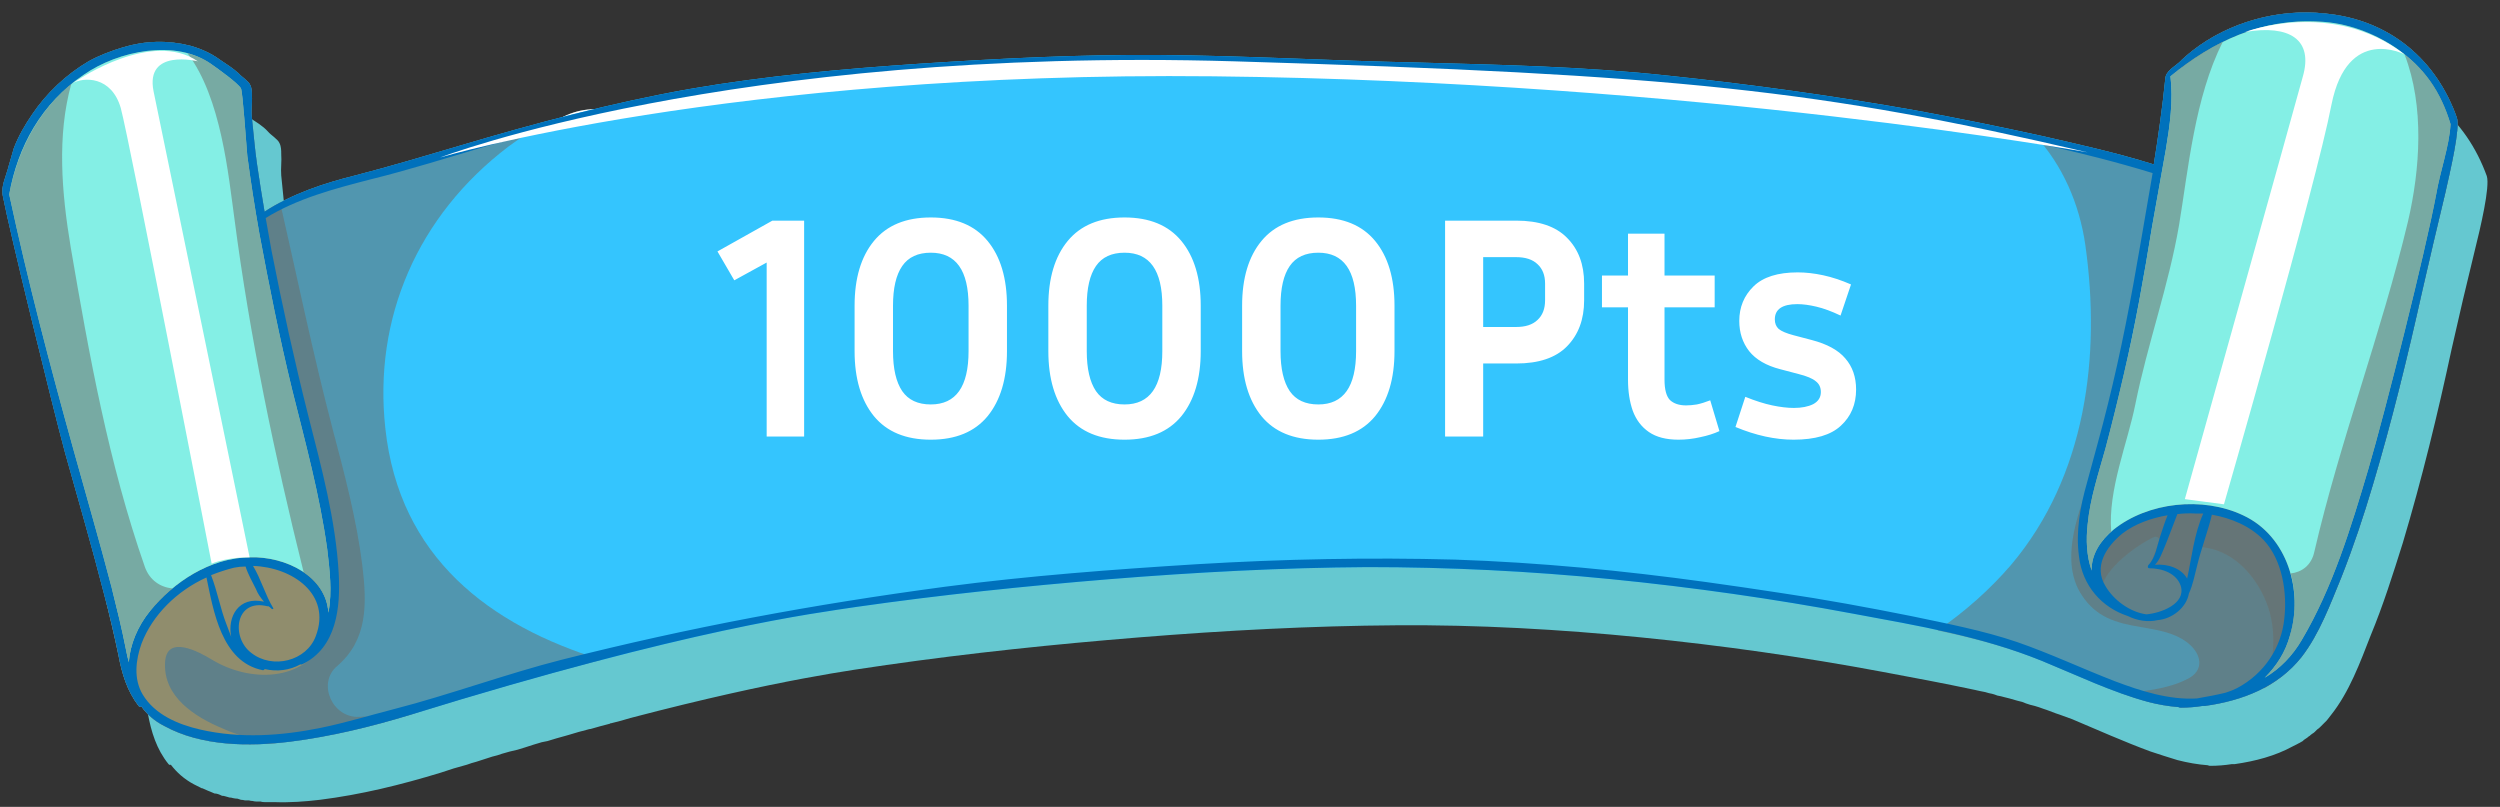 <svg width="189" height="61" viewBox="0 0 189 61" fill="none" xmlns="http://www.w3.org/2000/svg">
<rect x="0" y="0" width="189" height="61" fill="#333333" stroke="none"/>
<path opacity="0.42" fill-rule="evenodd" clip-rule="evenodd" d="M45 19.923C41.913 19.923 39.435 17.31 39.435 14.087C39.435 10.864 41.913 8.252 45 8.252C48.044 8.252 50.522 10.864 50.522 14.087C50.522 17.31 48.044 19.923 45 19.923Z" fill="url(#paint0_radial_581_45)"/>
<path fill-rule="evenodd" clip-rule="evenodd" d="M45 19.923C41.913 19.923 39.435 17.31 39.435 14.087C39.435 10.864 41.913 8.252 45 8.252C48.044 8.252 50.522 10.864 50.522 14.087C50.522 17.31 48.044 19.923 45 19.923ZM49.522 14.61C49.522 12.04 47.565 9.95 45.087 9.95C42.652 9.95 40.696 12.04 40.696 14.61C40.696 17.179 42.652 19.269 45.087 19.269C47.565 19.269 49.522 17.179 49.522 14.61Z" fill="white"/>
<g style="mix-blend-mode:hard-light">
<path d="M48.304 9.776C49.261 10.69 49.565 11.997 48.956 12.65C48.348 13.347 47.087 13.129 46.174 12.214C45.217 11.3 44.913 9.994 45.522 9.297C46.13 8.644 47.348 8.818 48.304 9.776Z" fill="white"/>
</g>
<g style="mix-blend-mode:multiply" opacity="0.37">
<path d="M7.826 24.582C8.348 26.977 9 29.373 9.696 31.724C10.696 34.903 11.826 38.039 13.043 41.131C12.913 39.563 12.696 37.995 12.435 36.471C12.174 34.555 11.87 32.639 11.652 30.723C11.391 28.806 11.217 26.89 11.174 24.931C11.174 24.553 11.174 24.176 11.174 23.798C10.087 24.103 8.957 24.408 7.826 24.582Z" fill="#6C6C65"/>
</g>
<g style="mix-blend-mode:multiply" opacity="0.37">
<path d="M73.696 30.287C73.957 33.815 74.304 37.342 75 40.826C75.783 39.04 76.348 37.168 76.739 35.252C77.565 31.55 77.87 27.805 78.348 24.06C78.493 22.898 78.652 21.737 78.826 20.576C77.783 20.431 76.754 20.256 75.739 20.053H72.957C73.304 23.45 73.478 26.847 73.696 30.287Z" fill="#6C6C65"/>
</g>
<g style="mix-blend-mode:multiply" opacity="0.37">
<path d="M137.652 23.363C137.783 26.063 137.826 28.763 137.913 31.463C138 34.163 138.087 36.863 138.261 39.563C138.435 41.914 138.652 44.266 139.087 46.618C139.667 44.266 140.246 41.9 140.826 39.519C142 34.773 143.13 30.026 144.087 25.235C144.319 24.074 144.536 22.913 144.739 21.752C144.13 21.665 143.522 21.577 142.913 21.49C141.116 21.258 139.319 21.113 137.522 21.055C137.58 21.839 137.623 22.608 137.652 23.363Z" fill="#6C6C65"/>
</g>
<path d="M130.739 36.819C133.174 37.255 135.739 37.516 138.13 36.863C140.217 36.297 142.174 35.208 144.348 34.816C144.406 34.816 144.464 34.802 144.522 34.773C142.565 34.468 140.565 34.119 138.609 33.858C135.652 33.466 132.696 33.292 129.696 33.466C126.13 33.684 122.565 34.163 119 34.511C122.957 35.077 126.783 36.123 130.739 36.819Z" fill="#828078"/>
<g style="mix-blend-mode:multiply">
<path d="M188 13.303C186.435 8.992 182.956 5.9 178 5.421C174.522 5.029 170.739 6.074 168 8.208C167.855 8.324 167.71 8.44 167.565 8.556C167.42 8.673 167.29 8.789 167.174 8.905C167.087 8.992 167.014 9.065 166.956 9.123C166.565 9.471 166 9.776 165.913 10.342C165.739 12.519 165.435 14.653 165.087 16.831C162.261 15.916 159.348 15.306 156.478 14.653C156.333 14.624 156.188 14.595 156.043 14.566C153.058 13.898 150.058 13.289 147.043 12.737C140.87 11.648 134.609 10.777 128.391 10.124C122.043 9.427 115.696 9.297 109.261 9.123C102.783 8.948 96.348 8.6 89.87 8.556C83.826 8.469 77.826 8.818 71.826 9.21C66 9.602 60.13 10.124 54.391 11.126C49.652 11.953 45.044 13.129 40.435 14.435C40.261 14.464 40.087 14.508 39.913 14.566C38.956 14.827 38 15.103 37.044 15.393C34.391 16.177 31.783 16.961 29.087 17.658C26.913 18.224 24.783 18.877 22.87 20.01C22.638 20.126 22.42 20.256 22.217 20.402C22.015 19.211 21.826 18.021 21.652 16.831C21.478 15.655 21.391 14.435 21.261 13.26C21.217 12.737 21.304 12.171 21.261 11.648C21.261 11.387 21.261 11.082 21.13 10.821C21 10.516 20.478 10.211 20.261 9.95C19.87 9.515 19.348 9.21 18.87 8.905C18.174 8.426 17.391 8.077 16.609 7.86C14.913 7.424 13.174 7.468 11.522 7.947C10.609 8.252 9.696 8.6 8.913 9.035C7.217 10.037 5.739 11.431 4.652 13.042C4.13 13.826 3.609 14.697 3.304 15.611C3.13 16.047 3 16.526 2.913 16.961C2.696 17.702 2.304 18.485 2.435 19.226C2.913 21.752 6.174 35.077 7.174 38.561C8.13 42.176 9.174 45.747 10.13 49.318C10.159 49.55 10.203 49.768 10.261 49.971C10.435 50.61 10.594 51.263 10.739 51.931C10.884 52.598 11.029 53.266 11.174 53.934C11.435 55.327 11.826 56.634 12.739 57.766C12.783 57.81 12.826 57.853 12.913 57.81C13.348 58.376 13.913 58.898 14.652 59.29C14.826 59.377 15 59.465 15.174 59.552C15.203 59.581 15.246 59.595 15.304 59.595C15.449 59.653 15.58 59.711 15.696 59.769C15.754 59.798 15.826 59.827 15.913 59.856C16 59.886 16.101 59.929 16.217 59.987C16.304 59.987 16.391 60.002 16.478 60.031C16.565 60.06 16.667 60.103 16.783 60.161C16.87 60.161 16.956 60.176 17.044 60.205C17.159 60.234 17.261 60.263 17.348 60.292C17.435 60.292 17.522 60.306 17.609 60.336C17.725 60.364 17.841 60.379 17.956 60.379C18.044 60.408 18.13 60.437 18.217 60.466C18.304 60.466 18.406 60.481 18.522 60.51C18.609 60.51 18.71 60.51 18.826 60.51C18.913 60.539 19 60.553 19.087 60.553C19.203 60.582 19.304 60.597 19.391 60.597C19.478 60.597 19.58 60.597 19.696 60.597C19.783 60.626 19.884 60.64 20 60.64C20.087 60.64 20.159 60.64 20.217 60.64C20.362 60.64 20.493 60.64 20.609 60.64C20.667 60.64 20.71 60.64 20.739 60.64C21.913 60.684 23.087 60.597 24.174 60.466C27.304 60.074 30.304 59.334 33.304 58.419C33.971 58.187 34.638 57.984 35.304 57.81C35.536 57.723 35.768 57.65 36 57.592C36.435 57.447 36.841 57.316 37.217 57.2C37.478 57.142 37.725 57.069 37.956 56.982C38.333 56.866 38.725 56.764 39.13 56.677C39.304 56.619 39.493 56.561 39.696 56.503C40.13 56.358 40.551 56.227 40.956 56.111C41.101 56.082 41.246 56.053 41.391 56.024C41.855 55.879 42.304 55.748 42.739 55.632C42.855 55.603 42.956 55.574 43.044 55.545C43.507 55.4 43.971 55.269 44.435 55.153C44.522 55.124 44.594 55.11 44.652 55.11C45.145 54.965 45.623 54.834 46.087 54.718C46.116 54.689 46.159 54.674 46.217 54.674C46.71 54.558 47.188 54.427 47.652 54.282C58.956 51.321 64.696 50.624 67 50.276C73.391 49.361 79.696 48.708 86.13 48.185C92.609 47.663 99.087 47.315 105.609 47.271C111.739 47.227 117.913 47.576 124.043 48.185C130.174 48.795 136.304 49.666 142.348 50.798C144.696 51.234 147 51.669 149.261 52.148C149.377 52.177 149.507 52.206 149.652 52.236C149.797 52.264 149.942 52.294 150.087 52.323C150.261 52.381 150.435 52.424 150.609 52.453C150.725 52.482 150.855 52.526 151 52.584C151.174 52.613 151.362 52.656 151.565 52.715C151.681 52.743 151.797 52.773 151.913 52.802C152.116 52.86 152.319 52.918 152.522 52.976C152.638 53.005 152.754 53.034 152.87 53.063C153.072 53.15 153.275 53.223 153.478 53.281C153.594 53.31 153.71 53.339 153.826 53.368C154.029 53.426 154.246 53.498 154.478 53.586C154.565 53.614 154.652 53.644 154.739 53.673C154.971 53.76 155.203 53.847 155.435 53.934C155.522 53.963 155.609 53.992 155.696 54.021C156.014 54.137 156.333 54.253 156.652 54.369C158.609 55.197 160.565 56.068 162.565 56.808C163.261 57.04 163.942 57.258 164.609 57.461C165.391 57.664 166.159 57.795 166.913 57.853C166.971 57.882 167.029 57.897 167.087 57.897C167.638 57.897 168.188 57.853 168.739 57.766C168.797 57.766 168.87 57.766 168.957 57.766C170.478 57.548 172 57.156 173.348 56.416C173.464 56.358 173.58 56.3 173.696 56.242C173.725 56.213 173.754 56.198 173.783 56.198C173.87 56.14 173.971 56.082 174.087 56.024C174.116 55.995 174.145 55.966 174.174 55.937C174.261 55.879 174.348 55.821 174.435 55.763C174.493 55.705 174.551 55.661 174.609 55.632C174.667 55.574 174.739 55.516 174.826 55.458C174.884 55.429 174.942 55.386 175 55.327C175.058 55.269 175.116 55.211 175.174 55.153C175.261 55.095 175.333 55.037 175.391 54.979C175.449 54.921 175.507 54.863 175.565 54.805C175.623 54.747 175.696 54.674 175.783 54.587C175.812 54.558 175.855 54.514 175.913 54.456C176 54.34 176.101 54.21 176.217 54.065C177.609 52.323 178.435 50.058 179.217 48.055C180.174 45.747 180.913 43.395 181.652 41.044C183.087 36.253 184.304 31.245 185.348 26.368C185.913 23.842 186.478 21.447 187.087 18.965C187.522 17.223 188.261 14.087 188 13.303Z" fill="#65C8D0"/>
</g>
<path d="M185.739 8.905C184.217 4.594 180.739 1.502 175.783 1.023C172.261 0.631 168.522 1.676 165.783 3.81C165.406 4.1 165.058 4.405 164.739 4.724C164.348 5.073 163.739 5.377 163.696 5.944C163.478 8.121 163.174 10.255 162.826 12.432C160.044 11.561 157.13 10.908 154.261 10.255C151.101 9.558 147.942 8.919 144.783 8.339C138.652 7.25 132.391 6.379 126.174 5.726C119.783 5.029 113.435 4.898 107.043 4.724C100.565 4.594 94.087 4.202 87.609 4.158C81.609 4.115 75.609 4.419 69.609 4.811C63.783 5.203 57.913 5.726 52.13 6.727C46.261 7.773 40.522 9.297 34.826 10.995C32.174 11.779 29.565 12.563 26.87 13.26C24.435 13.869 22.087 14.653 20 16.003C19.797 14.813 19.609 13.623 19.435 12.432C19.261 11.257 19.174 10.081 19.044 8.905C18.957 8.339 19.087 7.773 19.044 7.25C19.044 6.989 19.044 6.684 18.913 6.423C18.783 6.118 18.261 5.813 18.044 5.552C17.609 5.16 17.131 4.855 16.609 4.506C15.957 4.027 15.174 3.679 14.391 3.461C12.696 3.026 10.957 3.069 9.261 3.592C8.391 3.853 7.478 4.202 6.696 4.637C5 5.639 3.522 7.032 2.435 8.644C1.87 9.471 1.391 10.298 1.044 11.213C0.913 11.648 0.783 12.127 0.652 12.563C0.478 13.303 0.044 14.087 0.217 14.827C0.696 17.353 3.957 30.679 4.913 34.206C5.913 37.777 6.957 41.348 7.87 44.919C8.275 46.458 8.638 47.997 8.957 49.535C9.217 50.929 9.609 52.236 10.478 53.368C10.565 53.455 10.609 53.455 10.696 53.411C11.087 53.977 11.652 54.5 12.435 54.892C15.217 56.416 18.826 56.46 21.956 56.068C25.044 55.676 28.087 54.935 31.087 54.021C52.217 47.489 61.652 46.356 64.783 45.877C71.174 44.963 77.478 44.31 83.87 43.787C90.348 43.264 96.87 42.916 103.391 42.873C109.522 42.873 115.696 43.177 121.826 43.787C127.957 44.397 134.087 45.268 140.13 46.4C145.044 47.315 149.783 48.098 154.391 49.971C157.044 51.06 159.652 52.323 162.391 53.063C163.174 53.266 163.942 53.397 164.696 53.455C164.725 53.484 164.783 53.498 164.87 53.498C165.42 53.498 165.971 53.455 166.522 53.368C166.58 53.368 166.638 53.368 166.696 53.368C169.522 52.976 172.217 51.931 174 49.666C175.348 47.924 176.174 45.66 177 43.657C177.913 41.348 178.696 38.997 179.391 36.645C180.826 31.855 182.043 26.847 183.13 21.969C183.696 19.487 184.261 17.092 184.87 14.566C185.261 12.824 186 9.689 185.739 8.905Z" fill="#34C5FE"/>
<g style="mix-blend-mode:multiply" opacity="0.52">
<path d="M29.131 32.377C28.217 24.06 31.565 16.308 38.435 11.082C39.304 10.444 40.203 9.819 41.13 9.21C39.014 9.79 36.913 10.386 34.826 10.995C32.174 11.779 29.565 12.563 26.87 13.26C24.435 13.869 22.087 14.653 20 16.003C19.797 14.813 19.609 13.623 19.435 12.432C19.261 11.257 19.174 10.081 19.044 8.905C18.957 8.339 19.087 7.773 19.044 7.25C19.044 6.989 19.044 6.684 18.913 6.423C18.783 6.118 18.261 5.813 18.044 5.552C17.609 5.16 17.131 4.855 16.609 4.506C15.957 4.027 15.174 3.679 14.391 3.461C12.696 3.026 10.957 3.069 9.261 3.592C8.391 3.853 7.478 4.202 6.696 4.637C5 5.639 3.522 7.032 2.435 8.644C1.87 9.471 1.391 10.298 1.044 11.213C0.913 11.648 0.783 12.127 0.652 12.563C0.478 13.303 0.044 14.087 0.217 14.827C0.696 17.353 3.957 30.679 4.913 34.206C5.913 37.777 6.957 41.348 7.87 44.919C8.275 46.458 8.638 47.997 8.957 49.535C9.217 50.929 9.609 52.236 10.478 53.368C10.565 53.455 10.609 53.455 10.696 53.411C11.087 53.977 11.652 54.5 12.435 54.892C15.217 56.416 18.826 56.46 21.957 56.068C25.044 55.676 28.087 54.935 31.087 54.021C36.652 52.279 41.391 50.929 45.478 49.884C37 47.271 30.174 42.132 29.131 32.377Z" fill="#6C6C65"/>
</g>
<g style="mix-blend-mode:multiply" opacity="0.52">
<path d="M27.131 54.195C25.131 54.282 23.956 51.669 25.478 50.363C27.826 48.36 27.739 45.616 27.391 42.742C26.957 39.258 26.044 35.818 25.131 32.377C23.652 26.716 22.478 21.011 21.174 15.306C20.768 15.51 20.377 15.742 20 16.003C19.797 14.813 19.609 13.623 19.435 12.432C19.261 11.257 19.174 10.081 19.044 8.905C18.957 8.339 19.087 7.773 19.044 7.25C19.044 6.989 19.044 6.684 18.913 6.423C18.783 6.118 18.261 5.813 18.044 5.552C17.609 5.16 17.131 4.855 16.609 4.506C15.957 4.027 15.174 3.679 14.391 3.461C12.696 3.026 10.957 3.069 9.261 3.592C8.391 3.853 7.478 4.202 6.696 4.637C5 5.639 3.522 7.032 2.435 8.644C1.87 9.471 1.391 10.298 1.044 11.213C0.913 11.648 0.783 12.127 0.652 12.563C0.478 13.303 0.044 14.087 0.217 14.827C0.696 17.353 3.957 30.679 4.913 34.206C5.913 37.777 6.957 41.348 7.87 44.919C8.275 46.458 8.638 47.997 8.957 49.535C9.217 50.929 9.609 52.236 10.478 53.368C10.565 53.455 10.609 53.455 10.696 53.411C11.087 53.977 11.652 54.5 12.435 54.892C15.217 56.416 18.826 56.46 21.957 56.068C25.044 55.676 28.087 54.935 31.087 54.021C31.261 53.963 31.42 53.905 31.565 53.847C30.087 54.021 28.609 54.137 27.131 54.195Z" fill="#6C6C65"/>
</g>
<g style="mix-blend-mode:multiply" opacity="0.4">
<path d="M16.913 55.11C14.696 54.195 12.348 52.671 12.478 50.102C12.565 47.924 15.043 49.274 16.044 49.884C18.869 51.582 22.913 51.582 24.565 48.403C25.869 45.965 25.261 42.785 23.044 41C21.217 39.476 18.696 39.084 16.348 39.519C12.913 40.216 9.391 42.437 8.043 45.573C8.362 46.879 8.667 48.2 8.957 49.535C9.217 50.929 9.609 52.236 10.478 53.368C10.565 53.455 10.609 53.455 10.696 53.411C11.087 53.977 11.652 54.5 12.435 54.892C15 56.285 18.304 56.416 21.217 56.155C19.739 56.024 18.261 55.719 16.913 55.11Z" fill="#DAA044"/>
</g>
<g style="mix-blend-mode:multiply" opacity="0.52">
<path d="M185.739 8.905C184.217 4.594 180.739 1.502 175.783 1.023C172.261 0.631 168.522 1.676 165.783 3.81C165.406 4.1 165.058 4.405 164.739 4.724C164.348 5.073 163.739 5.377 163.696 5.944C163.478 8.121 163.174 10.255 162.826 12.432C160.043 11.561 157.13 10.908 154.261 10.255C154.087 10.226 153.928 10.197 153.783 10.168C155.957 12.476 157.217 15.481 157.652 18.529C158.826 26.847 157.739 35.948 152.043 42.698C150.435 44.571 148.565 46.226 146.478 47.663C149.174 48.229 151.826 48.926 154.391 49.971C157.043 51.06 159.652 52.323 162.391 53.063C163.174 53.266 163.942 53.397 164.696 53.455C164.725 53.484 164.783 53.498 164.87 53.498C165.42 53.498 165.971 53.455 166.522 53.368C166.58 53.368 166.638 53.368 166.696 53.368C169.522 52.976 172.217 51.931 174 49.666C175.348 47.924 176.174 45.66 177 43.657C177.913 41.348 178.696 38.997 179.391 36.645C180.826 31.855 182.043 26.847 183.13 21.969C183.696 19.487 184.261 17.092 184.87 14.566C185.261 12.824 186 9.689 185.739 8.905Z" fill="#6C6C65"/>
</g>
<g style="mix-blend-mode:multiply" opacity="0.52">
<path d="M185.739 8.905C184.217 4.594 180.739 1.502 175.783 1.023C172.261 0.631 168.522 1.676 165.783 3.81C165.493 4.042 165.203 4.289 164.913 4.55C165.13 6.335 165.565 8.165 165.609 9.994C165.609 10.298 165.217 10.69 165.087 10.952C164.797 11.532 164.551 12.127 164.348 12.737C163.956 13.869 163.652 15.045 163.435 16.265C162.043 23.102 160.217 29.939 157.913 36.558C157 39.084 155.739 42.524 157.391 45.006C158.478 46.661 159.956 47.097 161.826 47.402C163.043 47.619 164.304 47.794 165.304 48.534C166.435 49.361 166.739 50.711 165.304 51.364C163.826 52.105 162 52.279 160.348 52.41C161.014 52.642 161.696 52.86 162.391 53.063C163.174 53.266 163.942 53.397 164.696 53.455C164.725 53.484 164.783 53.498 164.87 53.498C165.42 53.498 165.971 53.455 166.522 53.368C166.58 53.368 166.638 53.368 166.696 53.368C169.522 52.976 172.217 51.931 174 49.666C175.348 47.924 176.174 45.66 177 43.657C177.913 41.348 178.696 38.997 179.391 36.645C180.826 31.855 182.043 26.847 183.13 21.969C183.696 19.487 184.261 17.092 184.87 14.566C185.261 12.824 186 9.689 185.739 8.905Z" fill="#6C6C65"/>
</g>
<g style="mix-blend-mode:multiply" opacity="0.52">
<path d="M185.739 8.905C184.217 4.594 180.739 1.502 175.783 1.023C172.261 0.631 168.522 1.676 165.783 3.81C165.493 4.042 165.203 4.289 164.913 4.55C165.13 6.335 165.565 8.165 165.609 9.994C165.609 10.298 165.217 10.69 165.087 10.952C164.797 11.532 164.551 12.127 164.348 12.737C163.957 13.869 163.652 15.045 163.435 16.265C162.044 23.102 160.217 29.939 157.913 36.558C157.884 36.587 157.855 36.631 157.826 36.689C157.609 37.69 157.348 38.692 157.391 39.737C157.435 41.435 157.826 43.177 158.87 44.484C159.13 42.96 161.522 41.218 162.826 40.608C163.044 40.521 163.304 40.652 163.217 40.869C163 41.566 162.783 42.219 162.435 42.829C163.696 42.655 164.826 43.395 165.217 44.527C165.565 43.627 165.899 42.727 166.217 41.827C165.957 41.74 166 41.348 166.304 41.348C166.362 41.348 166.42 41.348 166.478 41.348C166.536 41.348 166.594 41.363 166.652 41.392C169.174 41.697 171 44.092 171.609 46.356C172.087 48.273 171.87 50.232 171.13 52.061C172.217 51.452 173.174 50.668 174 49.666C175.348 47.924 176.174 45.66 177 43.657C177.913 41.348 178.696 38.997 179.391 36.645C180.826 31.855 182.043 26.847 183.13 21.969C183.696 19.487 184.261 17.092 184.87 14.566C185.261 12.824 186 9.689 185.739 8.905Z" fill="#6C6C65"/>
</g>
<path fill-rule="evenodd" clip-rule="evenodd" d="M184.87 14.566C184.261 17.092 183.696 19.487 183.13 21.969C182.043 26.847 180.826 31.855 179.391 36.645C178.696 38.997 177.913 41.348 177 43.657C176.174 45.66 175.348 47.924 174 49.666C172.217 51.931 169.522 52.976 166.696 53.368C166.638 53.368 166.58 53.368 166.522 53.368C165.971 53.455 165.42 53.498 164.87 53.498C164.783 53.498 164.725 53.484 164.696 53.455C163.942 53.397 163.174 53.266 162.391 53.063C159.652 52.323 157.044 51.06 154.391 49.971C149.783 48.098 145.044 47.315 140.13 46.4C134.087 45.268 127.957 44.397 121.826 43.787C115.696 43.177 109.522 42.873 103.391 42.873C96.87 42.916 90.348 43.264 83.87 43.787C77.478 44.31 71.174 44.963 64.783 45.877C61.652 46.356 52.217 47.489 31.087 54.021C28.087 54.935 25.044 55.676 21.956 56.068C18.826 56.46 15.217 56.416 12.435 54.892C11.652 54.5 11.087 53.977 10.696 53.411C10.609 53.455 10.565 53.455 10.478 53.368C9.609 52.236 9.217 50.929 8.957 49.535C8.638 47.997 8.275 46.458 7.87 44.919C6.957 41.348 5.913 37.777 4.913 34.206C3.957 30.679 0.696 17.353 0.217 14.827C0.044 14.087 0.478 13.303 0.652 12.563C0.783 12.127 0.913 11.648 1.044 11.213C1.391 10.298 1.87 9.471 2.435 8.644C3.522 7.032 5 5.639 6.696 4.637C7.478 4.202 8.391 3.853 9.261 3.592C10.957 3.069 12.696 3.026 14.391 3.461C15.174 3.679 15.957 4.027 16.609 4.506C17.131 4.855 17.609 5.16 18.044 5.552C18.261 5.813 18.783 6.118 18.913 6.423C19.044 6.684 19.044 6.989 19.044 7.25C19.087 7.773 18.957 8.339 19.044 8.905C19.174 10.081 19.261 11.257 19.435 12.432C19.609 13.623 19.797 14.813 20 16.003C22.087 14.653 24.435 13.869 26.87 13.26C29.565 12.563 32.174 11.779 34.826 10.995C40.522 9.297 46.261 7.773 52.13 6.727C57.913 5.726 63.783 5.203 69.609 4.811C75.609 4.419 81.609 4.115 87.609 4.158C94.087 4.202 100.565 4.594 107.043 4.724C113.435 4.898 119.783 5.029 126.174 5.726C132.391 6.379 138.652 7.25 144.783 8.339C147.942 8.919 151.101 9.558 154.261 10.255C157.13 10.908 160.044 11.561 162.826 12.432C163.174 10.255 163.478 8.121 163.696 5.944C163.739 5.377 164.348 5.073 164.739 4.724C165.058 4.405 165.406 4.1 165.783 3.81C168.522 1.676 172.261 0.631 175.783 1.023C180.739 1.502 184.217 4.594 185.739 8.905C186 9.689 185.261 12.824 184.87 14.566ZM9.739 50.058C9.826 48.752 10.391 47.358 11.348 46.182C13.13 44.005 15.87 42.176 18.87 42.132C21.609 42.045 24.652 43.569 24.826 46.313C25.131 44.745 24.913 43.003 24.739 41.523C24.174 37.429 23.087 33.466 22.087 29.46C21.131 25.54 20.348 21.621 19.609 17.658C19.261 15.698 18.956 13.739 18.696 11.779C18.609 10.821 18.348 6.945 18.217 6.684C18 6.292 16.478 5.203 16.044 4.898C13.304 2.895 8.913 3.853 6.348 5.639C3.13 7.816 1.348 11.082 0.696 14.697C2.087 21.186 3.783 27.631 5.565 34.032C6.522 37.473 7.522 40.913 8.435 44.397C8.826 45.965 9.217 47.532 9.522 49.1C9.58 49.419 9.652 49.739 9.739 50.058ZM172.696 46.748C172.913 44.832 172.565 42.35 171.13 40.826C170.13 39.781 168.696 39.171 167.217 38.91C166.913 40.216 166.391 41.523 166.087 42.829C165.913 43.482 165.783 44.223 165.478 44.876C165.304 45.921 164.217 46.792 163.13 46.879C162.391 47.053 161.565 46.923 160.87 46.574C158.87 45.921 157.435 44.266 157.174 42.089C156.913 40.173 157.261 38.3 157.783 36.471C158.304 34.511 158.87 32.552 159.348 30.592C160.348 26.585 161.13 22.492 161.826 18.398C162.13 16.657 162.435 14.871 162.739 13.085C157.348 11.431 151.696 10.298 146.13 9.253C140.391 8.208 134.609 7.381 128.826 6.684C123.043 6.031 117.174 5.508 111.304 5.465C105.478 5.421 99.652 5.116 93.87 4.942C87.391 4.724 80.957 4.855 74.522 5.16C68.087 5.508 61.652 5.9 55.304 6.858C49.044 7.773 42.87 9.297 36.826 11.039C33.87 11.91 31 12.824 28 13.565C25.304 14.261 22.478 15.002 20.087 16.482C20.232 17.295 20.377 18.108 20.522 18.921C21.348 23.145 22.261 27.282 23.304 31.419C24.304 35.339 25.391 39.345 25.609 43.395C25.739 45.877 25.478 48.969 22.826 50.232C22.797 50.232 22.754 50.232 22.696 50.232C21.913 50.668 20.956 50.798 20 50.581C20 50.624 19.957 50.668 19.87 50.668C16.739 50.058 16.131 46.139 15.609 43.657C13.391 44.658 11.522 46.487 10.696 48.664C10.261 49.884 10.087 51.321 10.783 52.497C11.696 54.021 13.435 54.761 15.13 55.153C18.174 55.85 21.261 55.632 24.261 55.023C26.174 54.631 28 54.065 29.87 53.586C33.783 52.584 38.478 50.886 42.435 49.884C52.261 47.402 61.391 45.703 71.478 44.353C77.783 43.526 84.174 43.047 90.478 42.655C97 42.263 103.522 42.132 110 42.306C116.391 42.524 122.696 43.134 129 44.005C130.884 44.266 132.768 44.542 134.652 44.832C137.913 45.311 141.217 45.921 144.478 46.574C147.174 47.14 149.913 47.663 152.478 48.534C155 49.405 157.391 50.537 159.87 51.495C161.826 52.236 164 52.932 166.087 52.802C166.826 52.671 167.565 52.54 168.261 52.366C168.551 52.279 168.841 52.163 169.13 52.018C171.174 50.929 172.478 48.969 172.696 46.748ZM19 49.361C20.609 50.624 23.174 49.971 23.87 48.098C25.087 44.919 22.087 42.873 19.131 42.785C19.739 43.787 20.044 44.963 20.652 45.965C20.696 46.008 20.652 46.052 20.565 46.052C20.478 45.965 20.391 45.892 20.304 45.834C20.275 45.834 20.246 45.834 20.217 45.834C17.783 45.224 17.435 48.185 19 49.361ZM19.956 45.486C19.696 45.181 19.478 44.876 19.348 44.527C19.087 44.005 18.739 43.395 18.565 42.829C18.275 42.829 17.985 42.858 17.696 42.916C17.116 43.061 16.536 43.25 15.957 43.482C16.435 44.702 16.652 46.008 17.131 47.227C17.246 47.547 17.362 47.852 17.478 48.142C17.174 46.618 18.044 45.05 19.956 45.486ZM185.261 9.384C184.522 6.945 183.304 5.116 181.087 3.592C179.391 2.46 177.391 1.719 175.304 1.632C171 1.371 167.261 3.156 164.087 5.769C164.304 7.598 164.044 9.471 163.739 11.3C163.391 13.26 163.043 15.176 162.696 17.136C162.087 20.881 161.435 24.582 160.565 28.284C160.13 30.171 159.667 32.044 159.174 33.902C158.652 35.774 158 37.734 157.826 39.65C157.696 40.782 157.739 42.045 158.13 43.134C158.087 41.914 158.826 40.826 159.783 40.042C162.391 37.952 166.522 37.516 169.565 38.953C172.957 40.521 174.13 44.702 173.13 48.011C172.783 49.318 172.087 50.363 171.217 51.234C172.391 50.537 173.304 49.579 174 48.403C176.348 44.44 177.739 39.868 179.044 35.469C180.348 31.027 183.348 19.095 184.174 14.697C184.478 12.911 185.174 11.039 185.261 9.384ZM163.609 41.435C163.435 41.827 163.261 42.35 162.913 42.698C163.87 42.611 164.913 42.96 165.348 43.743C165.696 42.132 165.87 40.39 166.565 38.823C166.362 38.823 166.174 38.823 166 38.823C165.536 38.794 165.072 38.808 164.609 38.866C164.261 39.737 163.957 40.608 163.609 41.435ZM163.87 38.953C162.609 39.171 161.391 39.606 160.435 40.347C159.217 41.348 158.261 42.829 159.174 44.31C159.783 45.355 161 46.269 162.261 46.444C163.348 46.356 165.261 45.66 164.87 44.31C164.565 43.352 163.478 42.96 162.478 42.96C162.391 42.96 162.348 42.873 162.391 42.785C162.391 42.757 162.406 42.727 162.435 42.698C162.957 42.176 163.087 41.218 163.304 40.565C163.478 40.042 163.652 39.476 163.87 38.953Z" fill="#0071BC"/>
<path d="M9.522 49.1C9.217 47.532 8.826 45.965 8.435 44.397C7.522 40.913 6.522 37.473 5.565 34.032C3.783 27.631 2.087 21.186 0.696 14.697C1.348 11.082 3.13 7.816 6.348 5.639C8.913 3.853 13.304 2.895 16.044 4.898C16.478 5.203 18 6.292 18.217 6.684C18.348 6.945 18.609 10.821 18.696 11.779C18.956 13.739 19.261 15.698 19.609 17.658C20.348 21.621 21.131 25.54 22.087 29.46C23.087 33.466 24.174 37.429 24.739 41.523C24.913 43.003 25.131 44.745 24.826 46.313C24.652 43.569 21.609 42.045 18.87 42.132C15.87 42.176 13.13 44.005 11.348 46.182C10.391 47.358 9.826 48.752 9.739 50.058C9.652 49.739 9.58 49.419 9.522 49.1Z" fill="#84EFE5"/>
<path d="M184.174 14.697C183.348 19.095 180.348 31.027 179.043 35.469C177.739 39.868 176.348 44.44 174 48.403C173.304 49.579 172.391 50.537 171.217 51.234C172.087 50.363 172.783 49.318 173.13 48.011C174.13 44.702 172.957 40.521 169.565 38.953C166.522 37.516 162.391 37.952 159.783 40.042C158.826 40.826 158.087 41.914 158.13 43.134C157.739 42.045 157.696 40.782 157.826 39.65C158 37.734 158.652 35.774 159.174 33.902C159.667 32.044 160.13 30.171 160.565 28.284C161.435 24.582 162.087 20.881 162.696 17.136C163.043 15.176 163.391 13.26 163.739 11.3C164.044 9.471 164.304 7.598 164.087 5.769C167.261 3.156 171 1.371 175.304 1.632C177.391 1.719 179.391 2.46 181.087 3.592C183.304 5.116 184.522 6.945 185.261 9.384C185.174 11.039 184.478 12.911 184.174 14.697Z" fill="#84EFE5"/>
<g style="mix-blend-mode:multiply" opacity="0.52">
<path d="M10.957 42.873C8.217 35.034 6.739 26.847 5.348 18.703C4.652 14.523 4.304 10.255 5.391 6.335C2.783 8.513 1.304 11.474 0.696 14.697C2.087 21.186 3.783 27.631 5.565 34.032C6.522 37.473 7.522 40.913 8.435 44.397C8.826 45.965 9.217 47.532 9.522 49.1C9.58 49.419 9.652 49.739 9.739 50.058C9.826 48.752 10.391 47.358 11.348 46.182C11.87 45.573 12.435 45.007 13.043 44.484C12.087 44.397 11.304 43.831 10.957 42.873Z" fill="#6C6C65"/>
</g>
<g style="mix-blend-mode:multiply" opacity="0.52">
<path d="M24.739 41.523C24.174 37.429 23.087 33.466 22.087 29.46C21.13 25.54 20.348 21.621 19.609 17.658C19.261 15.698 18.956 13.739 18.696 11.779C18.609 10.821 18.348 6.945 18.217 6.684C18 6.292 16.478 5.203 16.044 4.898C15.478 4.463 14.826 4.202 14.174 4.027C16.739 7.424 17.261 13.216 17.739 16.657C18.869 25.323 20.739 34.381 22.956 43.264C24 44.005 24.739 45.007 24.826 46.313C25.13 44.745 24.913 43.003 24.739 41.523Z" fill="#6C6C65"/>
</g>
<g style="mix-blend-mode:multiply" opacity="0.52">
<path d="M161.435 30.548C162.348 26.019 163.957 21.577 164.739 17.005C165.435 12.824 165.913 7.381 168.044 3.156C166.652 3.853 165.304 4.724 164.087 5.769C164.304 7.598 164.044 9.471 163.739 11.3C163.391 13.26 163.043 15.176 162.696 17.136C162.087 20.881 161.435 24.582 160.565 28.284C160.13 30.171 159.667 32.044 159.174 33.902C158.652 35.774 158 37.734 157.826 39.65C157.696 40.782 157.739 42.045 158.13 43.134C158.087 42.002 158.739 40.956 159.609 40.173C159.348 37.037 160.87 33.423 161.435 30.548Z" fill="#6C6C65"/>
</g>
<g style="mix-blend-mode:multiply" opacity="0.52">
<path d="M181.783 4.115C183.304 8.034 182.957 12.824 182.043 16.744C180.043 25.148 176.913 33.292 174.957 41.74C174.739 42.742 174 43.264 173.174 43.352C173.609 44.876 173.565 46.531 173.13 48.011C172.783 49.318 172.087 50.363 171.217 51.234C172.391 50.537 173.304 49.579 174 48.403C176.348 44.44 177.739 39.868 179.043 35.469C180.348 31.027 183.348 19.095 184.174 14.697C184.478 12.911 185.174 11.039 185.261 9.384C184.609 7.206 183.565 5.508 181.783 4.115Z" fill="#6C6C65"/>
</g>
<path d="M11.609 6.902C10.957 3.635 14.957 4.637 14.957 4.637C11.478 2.242 5.913 6.031 5.913 6.031L5.391 6.335C6.348 5.769 8.435 5.769 9.13 8.165C9.783 10.56 16 42.611 16 42.611C17.304 42.089 18.87 42.132 18.87 42.132C18.87 42.132 12.304 10.211 11.609 6.902Z" fill="white"/>
<path d="M169.739 2.416C173.087 1.85 174.913 2.982 174.087 5.813C173.304 8.687 165.174 37.734 165.174 37.734L168.13 38.126C168.13 38.126 175.087 14 176.261 7.903C177.478 1.85 181.783 4.115 181.783 4.115C176.304 -0.11 169.739 2.416 169.739 2.416Z" fill="white"/>
<path d="M33.261 11.91C33.261 11.91 55.174 3.505 93.348 4.637C126.739 5.639 137.565 6.771 157.826 11.518C157.826 11.518 128.304 6.161 91.739 5.769C55.174 5.377 33.261 11.91 33.261 11.91Z" fill="white"/>
<path d="M54.24 19.008L58.392 16.68H60.792V33H57.96V19.848L55.512 21.192L54.24 19.008ZM76.127 23.112V26.544C76.127 28.624 75.639 30.264 74.663 31.464C73.687 32.648 72.255 33.24 70.367 33.24C68.479 33.24 67.047 32.648 66.071 31.464C65.095 30.264 64.607 28.624 64.607 26.544V23.112C64.607 21.032 65.095 19.4 66.071 18.216C67.047 17.032 68.479 16.44 70.367 16.44C72.255 16.44 73.687 17.032 74.663 18.216C75.639 19.4 76.127 21.032 76.127 23.112ZM73.223 23.112C73.223 20.44 72.271 19.104 70.367 19.104C69.391 19.104 68.671 19.44 68.207 20.112C67.743 20.784 67.511 21.784 67.511 23.112V26.544C67.511 27.872 67.743 28.88 68.207 29.568C68.671 30.24 69.391 30.576 70.367 30.576C72.271 30.576 73.223 29.232 73.223 26.544V23.112ZM90.775 23.112V26.544C90.775 28.624 90.287 30.264 89.311 31.464C88.335 32.648 86.903 33.24 85.015 33.24C83.127 33.24 81.695 32.648 80.719 31.464C79.743 30.264 79.255 28.624 79.255 26.544V23.112C79.255 21.032 79.743 19.4 80.719 18.216C81.695 17.032 83.127 16.44 85.015 16.44C86.903 16.44 88.335 17.032 89.311 18.216C90.287 19.4 90.775 21.032 90.775 23.112ZM87.871 23.112C87.871 20.44 86.919 19.104 85.015 19.104C84.039 19.104 83.319 19.44 82.855 20.112C82.391 20.784 82.159 21.784 82.159 23.112V26.544C82.159 27.872 82.391 28.88 82.855 29.568C83.319 30.24 84.039 30.576 85.015 30.576C86.919 30.576 87.871 29.232 87.871 26.544V23.112ZM105.424 23.112V26.544C105.424 28.624 104.936 30.264 103.96 31.464C102.984 32.648 101.552 33.24 99.664 33.24C97.776 33.24 96.344 32.648 95.368 31.464C94.392 30.264 93.904 28.624 93.904 26.544V23.112C93.904 21.032 94.392 19.4 95.368 18.216C96.344 17.032 97.776 16.44 99.664 16.44C101.552 16.44 102.984 17.032 103.96 18.216C104.936 19.4 105.424 21.032 105.424 23.112ZM102.52 23.112C102.52 20.44 101.568 19.104 99.664 19.104C98.688 19.104 97.968 19.44 97.504 20.112C97.04 20.784 96.808 21.784 96.808 23.112V26.544C96.808 27.872 97.04 28.88 97.504 29.568C97.968 30.24 98.688 30.576 99.664 30.576C101.568 30.576 102.52 29.232 102.52 26.544V23.112ZM109.248 33V16.68H114.624C116.336 16.68 117.616 17.112 118.464 17.976C119.328 18.84 119.76 19.992 119.76 21.432V22.704C119.76 24.144 119.328 25.304 118.464 26.184C117.616 27.048 116.336 27.48 114.624 27.48H112.128V33H109.248ZM114.624 19.44H112.128V24.72H114.624C115.328 24.72 115.864 24.544 116.232 24.192C116.616 23.84 116.808 23.344 116.808 22.704V21.432C116.808 20.808 116.616 20.32 116.232 19.968C115.864 19.616 115.328 19.44 114.624 19.44ZM129.989 32.592C129.573 32.784 129.093 32.936 128.549 33.048C128.005 33.176 127.453 33.24 126.893 33.24C125.965 33.24 125.221 33.048 124.661 32.664C124.101 32.28 123.693 31.744 123.437 31.056C123.197 30.368 123.077 29.584 123.077 28.704V23.232H121.109V20.832H123.077V17.664H125.837V20.832H129.629V23.232H125.837V28.704C125.837 29.44 125.973 29.952 126.245 30.24C126.533 30.512 126.941 30.648 127.469 30.648C127.725 30.648 127.997 30.624 128.285 30.576C128.589 30.512 128.925 30.408 129.293 30.264L129.989 32.592ZM135.617 30.84C136.209 30.84 136.697 30.744 137.081 30.552C137.465 30.344 137.657 30.04 137.657 29.64C137.657 29.288 137.529 29.016 137.273 28.824C137.033 28.616 136.593 28.432 135.953 28.272L134.585 27.912C133.529 27.64 132.745 27.184 132.233 26.544C131.737 25.904 131.489 25.144 131.489 24.264C131.489 23.224 131.849 22.352 132.569 21.648C133.289 20.944 134.401 20.592 135.905 20.592C136.513 20.592 137.153 20.664 137.825 20.808C138.497 20.952 139.201 21.184 139.937 21.504L139.145 23.856C138.473 23.536 137.865 23.312 137.321 23.184C136.777 23.056 136.297 22.992 135.881 22.992C134.745 22.992 134.177 23.376 134.177 24.144C134.177 24.448 134.273 24.688 134.465 24.864C134.673 25.04 135.049 25.2 135.593 25.344L136.961 25.704C138.129 26.008 138.977 26.472 139.505 27.096C140.049 27.72 140.321 28.504 140.321 29.448C140.321 30.568 139.937 31.48 139.169 32.184C138.417 32.888 137.225 33.24 135.593 33.24C134.201 33.24 132.737 32.92 131.201 32.28L131.945 30C132.697 30.304 133.377 30.52 133.985 30.648C134.593 30.776 135.137 30.84 135.617 30.84Z" fill="white"/>
<defs>
<radialGradient id="paint0_radial_581_45" cx="0" cy="0" r="1" gradientUnits="userSpaceOnUse" gradientTransform="translate(679.606 333.081) rotate(4.24) scale(141.491 148.941)">
<stop stop-color="#008586"/>
<stop offset="0.78" stop-color="#A7DBD6"/>
</radialGradient>
</defs>
</svg>
